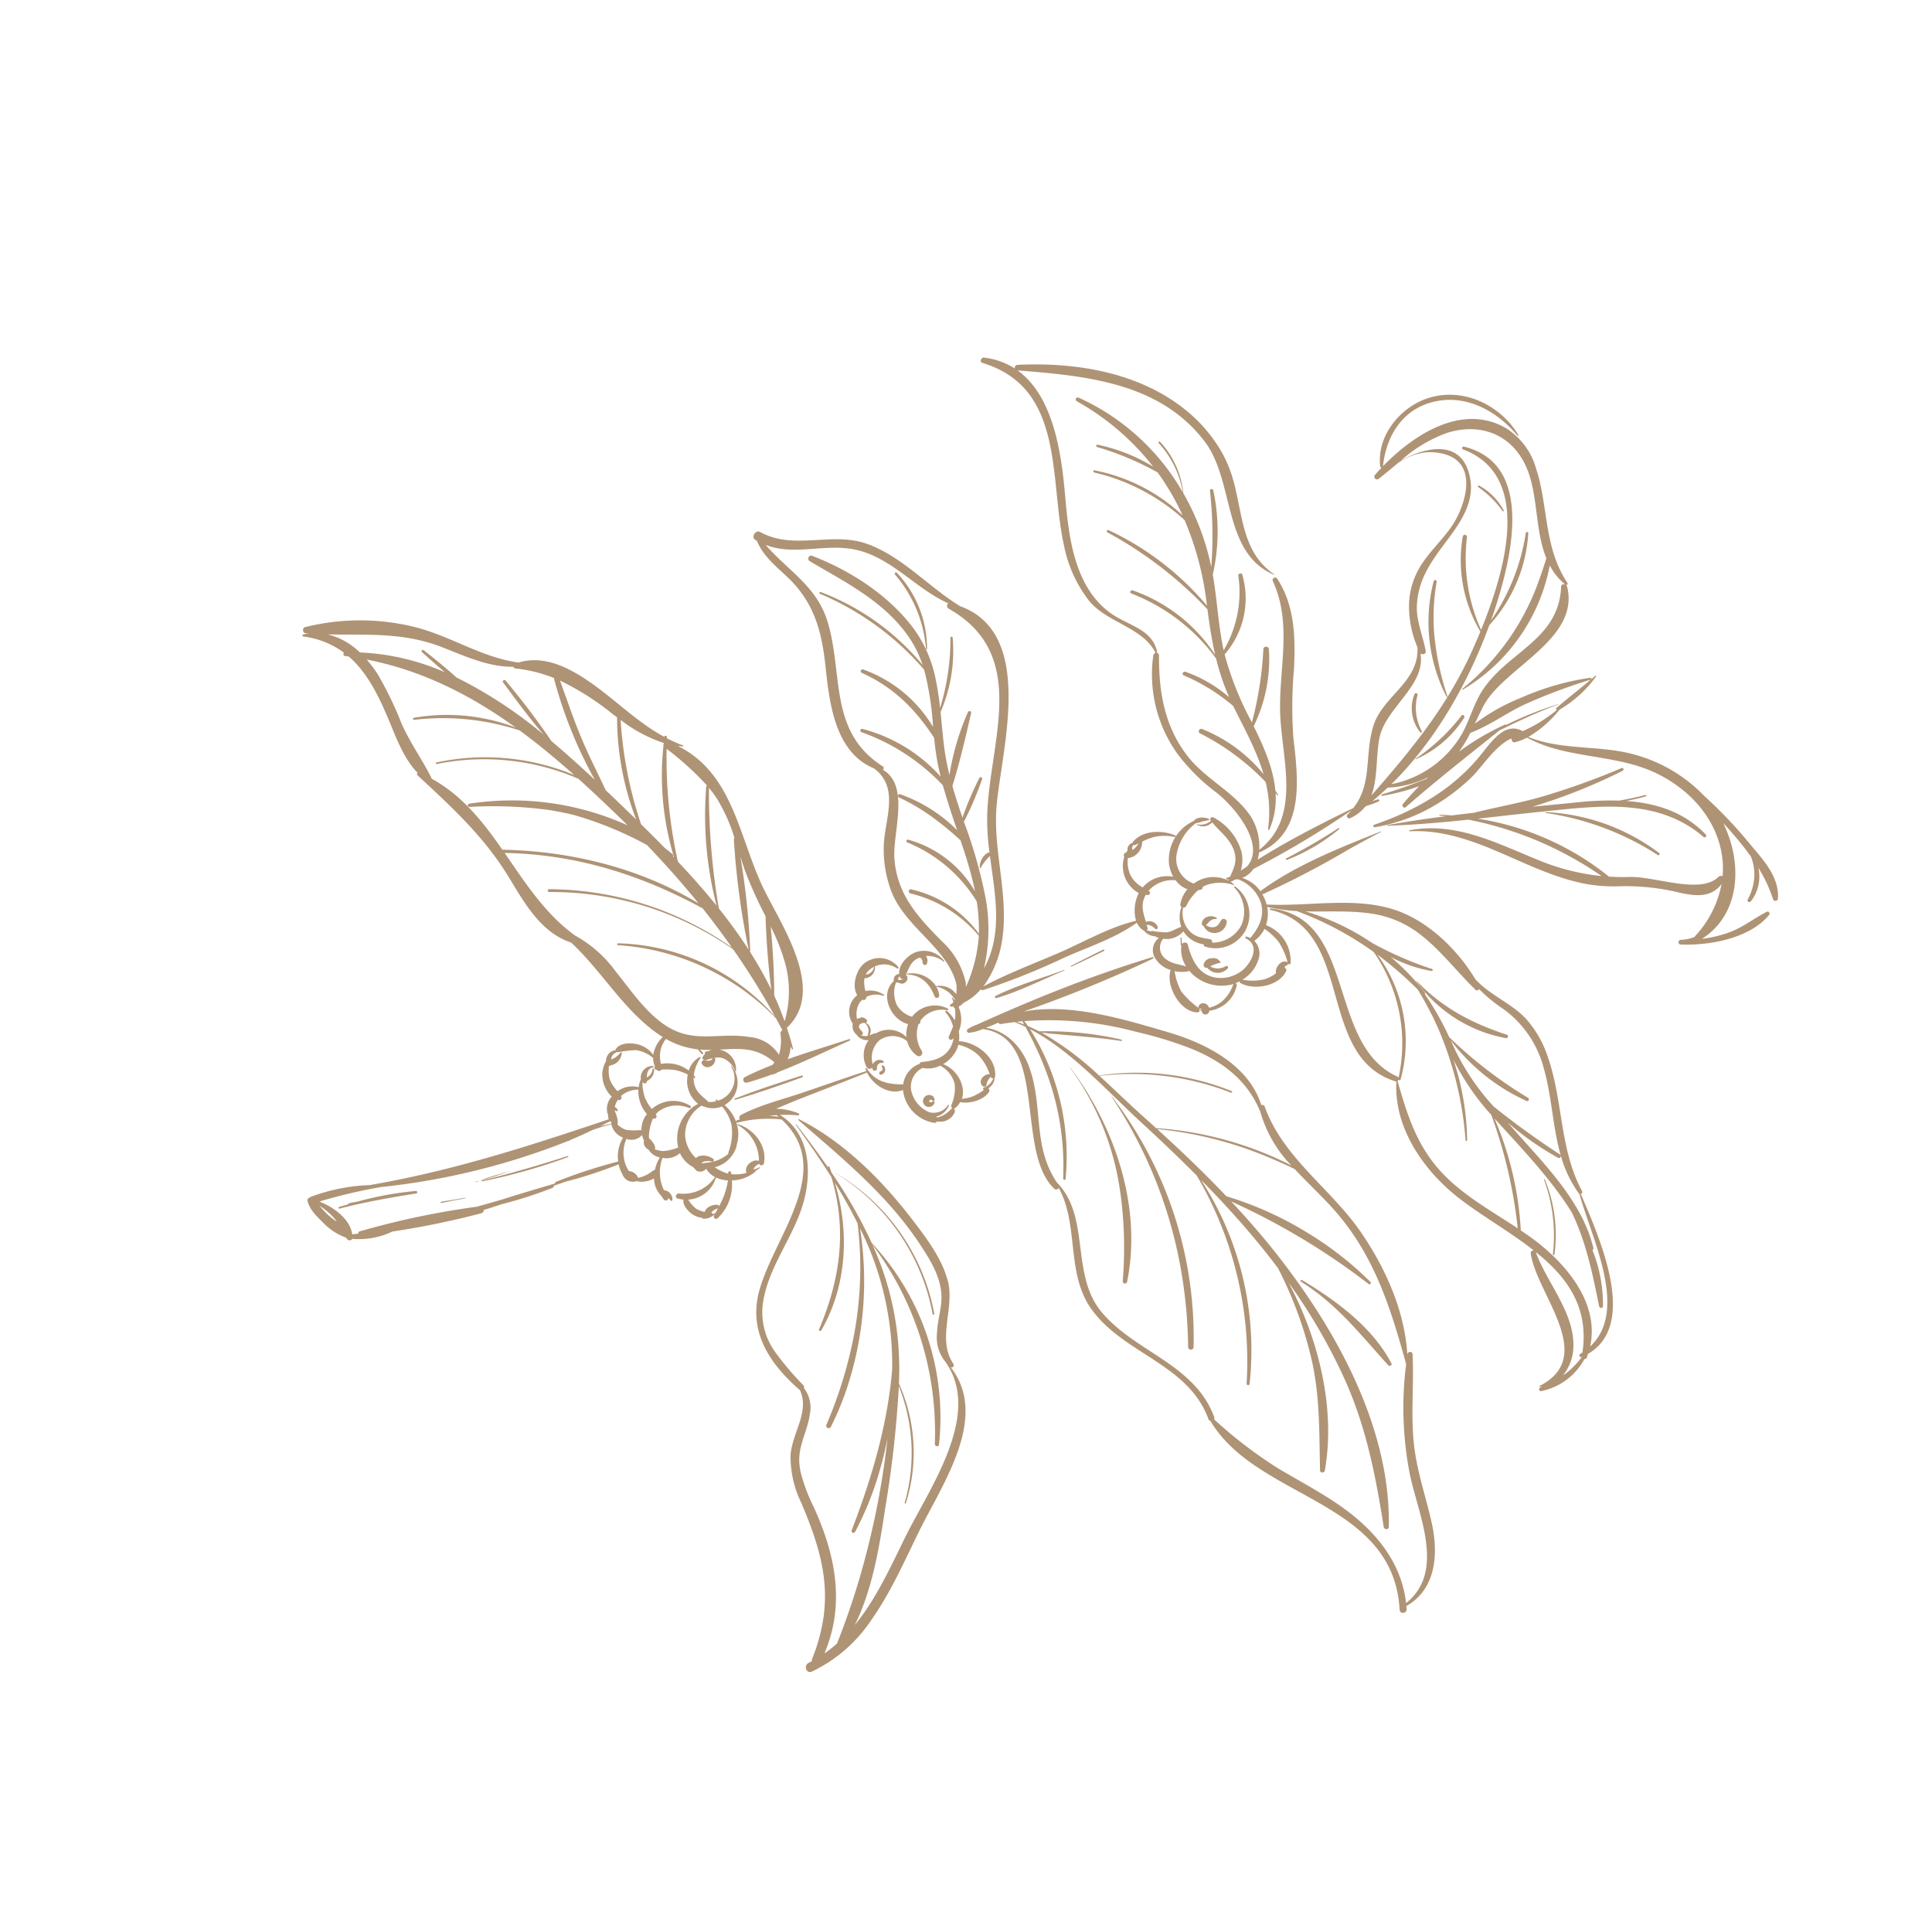 <svg xmlns="http://www.w3.org/2000/svg" width="313.241" height="309.632" viewBox="0 0 313.241 309.632"><defs><style>.a{fill:none;}.b{fill:#af9375;}</style></defs><g transform="matrix(-0.407, 0.914, -0.914, -0.407, 115.973, -442.121)"><line class="a" y1="0.978" transform="translate(469.808 -397.283)"/><line class="a" y1="0.005" x2="0.005" transform="translate(548.894 -320.988)"/><line class="a" y1="0.002" x2="0.002" transform="translate(578.048 -242.763)"/><line class="a" x1="0.005" y1="0.005" transform="translate(597.262 -241.439)"/><line class="a" transform="translate(598.892 -239.84)"/><line class="a" transform="translate(517.725 -327.852)"/><line class="a" x1="0.002" y1="0.002" transform="translate(543.926 -233.482)"/><line class="a" transform="translate(575.068 -232.819)"/><line class="a" x2="0.007" y2="0.008" transform="translate(568.439 -230.17)"/><line class="a" transform="translate(612.504 -337.558)"/><line class="a" transform="translate(431.669 -337.631)"/><line class="a" x1="0.005" y2="0.005" transform="translate(600.575 -227.849)"/><line class="a" transform="translate(445.865 -226.189)"/><line class="a" transform="translate(546.909 -349.159)"/><line class="a" x2="0.008" y2="0.008" transform="translate(416.707 -350.489)"/><line class="a" transform="translate(488.933 -350.817)"/><line class="a" y1="0.001" x2="0.001" transform="translate(599.252 -219.229)"/><line class="a" y1="0.001" transform="translate(599.252 -219.229)"/><line class="a" x2="0.006" y2="0.006" transform="translate(498.868 -352.145)"/><line class="a" x2="0.004" y2="0.004" transform="translate(455.802 -353.139)"/><line class="a" x2="0.001" y2="0.001" transform="translate(456.134 -353.469)"/><line class="a" x1="0.004" y2="0.004" transform="translate(457.458 -356.122)"/><line class="a" x1="0.002" y2="0.002" transform="translate(498.871 -287.178)"/><line class="a" y1="0.01" x2="0.009" transform="translate(519.738 -208.626)"/><line class="a" x2="0.008" y2="0.008" transform="translate(545.248 -168.188)"/><line class="a" x2="0.001" y2="0.001" transform="translate(434.27 -291.818)"/><line class="a" y1="0.003" x2="0.003" transform="translate(583.018 -409.817)"/><line class="a" y1="0.003" x2="0.004" transform="translate(590.305 -184.427)"/><line class="a" y1="0.002" x2="0.002" transform="translate(544.257 -167.854)"/><line class="a" transform="translate(501.101 -156.717)"/><line class="a" y1="0.012" x2="0.012" transform="translate(482.964 -294.476)"/><line class="a" x1="0.002" y1="0.002" transform="translate(494.895 -387.609)"/><line class="a" x1="0.008" y1="0.008" transform="translate(545.248 -168.188)"/><line class="a" x2="0.003" y2="0.003" transform="translate(461.103 -405.177)"/><line class="a" y1="0.001" x2="0.001" transform="translate(589.644 -173.488)"/><line class="a" x2="0.005" y2="0.005" transform="translate(529.348 -383.965)"/><line class="a" x1="0.005" y1="0.005" transform="translate(529.348 -383.964)"/><line class="a" x2="0.005" y2="0.005" transform="translate(451.163 -383.302)"/><line class="a" x2="0.003" y2="0.003" transform="translate(585.336 -382.306)"/><line class="a" x1="0.001" y2="0.002" transform="translate(537.963 -379.986)"/><line class="a" x2="0.001" y2="0.001" transform="translate(581.693 -294.47)"/><line class="a" x1="0.006" y1="0.007" transform="translate(538.623 -378.331)"/><line class="a" x1="0.001" y2="0.001" transform="translate(551.215 -259.335)"/><line class="a" x1="0.005" y2="0.005" transform="translate(551.213 -300.769)"/><line class="a" x1="0.005" y2="0.005" transform="translate(503.507 -259.006)"/><line class="a" x1="0.009" y1="0.009" transform="translate(569.432 -294.142)"/><line class="a" transform="translate(647.952 -304.744)"/><line class="a" y1="0.004" x2="0.004" transform="translate(609.52 -276.241)"/><line class="a" x1="0.003" y2="0.003" transform="translate(539.618 -269.943)"/><line class="a" x1="0.005" y2="0.004" transform="translate(558.501 -373.689)"/><line class="a" x1="0.002" y2="0.002" transform="translate(509.803 -373.025)"/><line class="a" transform="translate(459.779 -401.529)"/><line class="a" x1="0.002" y2="0.002" transform="translate(509.803 -373.025)"/><line class="a" x1="0.005" y1="0.005" transform="translate(520.734 -308.392)"/><line class="a" transform="translate(449.509 -372.361)"/><line class="a" x2="0.005" y2="0.005" transform="translate(432.942 -252.045)"/><line class="a" transform="translate(592.046 -371.857)"/><line class="a" x1="0.003" y2="0.003" transform="translate(557.839 -278.229)"/><line class="a" x1="0.001" y1="0.001" transform="translate(512.123 -371.036)"/><line class="a" x1="0.004" y2="0.004" transform="translate(566.121 -280.882)"/><line class="a" x1="0.003" y2="0.003" transform="translate(534.318 -178.461)"/><line class="a" x1="0.001" y2="0.001" transform="translate(513.447 -399.21)"/><line class="a" x2="0.004" y2="0.004" transform="translate(531.336 -313.364)"/><line class="a" x2="0.006" y2="0.006" transform="translate(589.311 -178.794)"/><line class="a" y1="0.001" x2="0.001" transform="translate(441.226 -315.02)"/><line class="a" y1="0.007" x2="0.008" transform="translate(527.36 -247.737)"/><line class="a" transform="translate(605.878 -316.345)"/><path class="b" d="M598.593-387.686c-.148.076-.285.162-.429.242a8.7,8.7,0,0,0-1.851-1.059h0c-3.987-1.674-8.491.088-12.109,2.772-3.591,2.664-6.785,5.712-10.693,7.948-4.183,2.394-8.751,3.849-13.03,6.011-.431.218-.129.89.324.769l.125-.037c-6.283,3.239-11.342,8.883-15.015,14.823-4.585,7.413-5.877,16.447-12.327,22.657a.444.444,0,0,0-.012.606c-5.03,4.455-5.5,12.1-4.634,18.56.955,7.146,2.069,16.5,6.508,22.834a209.774,209.774,0,0,0-16.4-15.714.13.13,0,0,0-.184.184c1.274,1.482,2.6,2.951,3.946,4.411l.277.3q3.039,3.278,6.252,6.459l.036.035c3.6,3.563,7.321,7.011,11.018,10.29a6.255,6.255,0,0,0,1.3,1.1.33.33,0,0,0,.449-.449,7.419,7.419,0,0,0-1.448-1.769c-1.336-4.572,1.6-7.591,5.562-10.255.123-.083.249-.164.375-.246,4.983-3.276,11.376-6.061,12.989-10.629a.443.443,0,0,0-.438-.575c4.266-5.569,12.237-6.673,15.855-12.933,4.461-7.72,1.674-17.856,8.5-24.471a.438.438,0,0,0,.136-.408c8.615-12.1-.414-32.3,15.491-40.466C599.827-387.033,599.248-388.026,598.593-387.686Zm-67.613,78a63.3,63.3,0,0,1-1.123-9.07c-.006-.182-.013-.364-.016-.546-.091-5.109.986-9.975,4.809-13.961a20.54,20.54,0,0,0,5.9-8.15c-.082,1.324-.1,2.638-.079,3.949,0,.2.008.408.013.612a57,57,0,0,0,3.447,17.942c-.279.85-.556,1.7-.827,2.55-.42,1.321-.892,2.686-1.378,4.076-.115.33-.229.661-.345.994-.485,1.384-.977,2.789-1.446,4.214a44.222,44.222,0,0,1-6.183-20.576c-.01-.175-.28-.178-.275,0A40.961,40.961,0,0,0,539.907-307a49.272,49.272,0,0,0-2.563,11.34c-1.3-4.117-2.876-8.13-4-12.311a.115.115,0,0,0-.222.061,53.683,53.683,0,0,0,4.2,12.707c-.041.671-.059,1.34-.046,2-.173.282-.339.566-.5.853A54.385,54.385,0,0,1,530.98-309.683Zm5.946,17.634c.119-.162.238-.327.358-.487q.029.647.1,1.288C537.225-291.516,537.077-291.783,536.926-292.05Zm50.842-79.378c-.8,3.985-1.043,8.046-1.528,12.075a72.119,72.119,0,0,1-3.033,12.685.463.463,0,0,0-.366.141,14.961,14.961,0,0,0-3.171,4.552c-.023.049-.045.1-.066.147-2.612,5.814-1.95,12.8-4.792,18.746-3.481,7.285-13.391,7.921-16.3,15.286-3.751,6.024-10.281,6.967-15.171,11.623-2.575,2.452-3.968,5.817-3.035,9.074-.137-.13-.275-.261-.408-.392-.389-.385-.785-.752-1.192-1.107a.365.365,0,0,0,.04-.482c-.421-.629-.8-1.259-1.183-1.887-.032-.635-.034-1.273-.015-1.915,5.367-7.049,11.51-12.209,19.962-15.582.232-.092.142-.466-.106-.382a38.6,38.6,0,0,0-19.811,15.14c.465-7.551,4.094-15.528,6.4-22.406,1.346-4.007,2.76-8,4.287-11.946a59.377,59.377,0,0,1,27.48-21.071c.288-.11.175-.569-.13-.471a50.7,50.7,0,0,0-27.008,20.658c1.821-4.639,3.812-9.209,6.081-13.646.62-1.215,1.268-2.413,1.93-3.607a63.851,63.851,0,0,1,11.9-11.422c4.769-3.434,9.97-5.611,15.247-8.112.41-.195.115-.815-.3-.712-9.843,2.433-19.07,9.569-25.409,17.739A91.848,91.848,0,0,1,568.8-363.518c5.618-6.248,12.146-10.823,19.151-15.366.369-.239.135-.944-.318-.754-11.412,4.784-20.6,14.62-27.544,25.264-.434.664-.853,1.333-1.269,2-1.894,3.048-3.618,6.138-5.15,9.179-1.379,2.736-2.645,5.522-3.837,8.34a112.636,112.636,0,0,1,3.161-25.794.222.222,0,0,0-.427-.117,54.146,54.146,0,0,0-3.076,12.18l-.017.13a55.821,55.821,0,0,0-.09,14.658c-1.863,4.49-3.518,9.065-5.052,13.679-.031.095-.065.19-.1.285-.077.234-.158.466-.236.7a62.03,62.03,0,0,1-3.147-18.018c0-.034,0-.068,0-.1-.047-1.62-.051-3.248.012-4.884,1.373-3.2,2.461-6.582,3.95-9.6,3.207-6.5,7.819-11.347,13.02-15.9l.016-.014c1.469-1.286,2.983-2.55,4.528-3.82a55.979,55.979,0,0,0,16.091-7.83c5.45-3.936,11.99-11.7,19.284-7.913C592-383.831,589.073-377.879,587.769-371.427Z" transform="translate(-2.346 -0.456)"/><path class="b" d="M569.07-323.284c-12.036,2.7-22.042,11.936-27.922,22.477a.023.023,0,0,0,.04.023A44.419,44.419,0,0,1,556-316.192c.164-.107.328-.215.494-.32a65.966,65.966,0,0,1,12.766-6.08A.359.359,0,0,0,569.07-323.284Z" transform="translate(-2.839 -1.911)"/><path class="b" d="M574.432-337.762a64.068,64.068,0,0,0-31.717,28.6.03.03,0,0,0,.053.03,72.906,72.906,0,0,1,20.021-20.974c.055-.038.109-.079.163-.117a77.969,77.969,0,0,1,11.822-6.727C575.224-337.158,574.9-337.952,574.432-337.762Z" transform="translate(-2.873 -1.591)"/><path class="b" d="M564.1-368.8c-4.1,5.116-5.687,12.41-6.443,18.771-.02.17.277.211.3.041.954-6.852,3.871-12.222,6.622-18.441C564.7-368.718,564.334-369.1,564.1-368.8Z" transform="translate(-3.204 -0.904)"/><path class="b" d="M487.276-250.19c.1-.055.012-.187-.085-.146a16.837,16.837,0,0,0-2.237,1.186l-.1.065a17.836,17.836,0,0,0-6.935,8.246c-.089.214.278.37.378.158A20.959,20.959,0,0,1,487.276-250.19Z" transform="translate(-1.442 -3.523)"/><path class="b" d="M456.937-289.446c-.136.089-.264.188-.4.279a31.721,31.721,0,0,0-12.508,5.468c-.275.207-.04.655.278.475a64.68,64.68,0,0,1,11.178-5.207,40.4,40.4,0,0,0-9.076,8.991,14.362,14.362,0,0,0-6.069,6.816c-.076.178.184.334.263.155a15.8,15.8,0,0,1,5.723-6.851,37.12,37.12,0,0,0-7.162,21.7c0,.43.616.413.657,0a41.117,41.117,0,0,1,4.647-15.607,28.269,28.269,0,0,0,.416,9.687c.046.206.4.165.376-.051a47.32,47.32,0,0,1-.228-10.676,39.985,39.985,0,0,1,4.7-6.515,28.938,28.938,0,0,0-.855,16c.05.222.38.127.339-.093A32.716,32.716,0,0,1,450.3-281.39a49.061,49.061,0,0,1,10.884-8.77l.308-.189a46.911,46.911,0,0,0-4.695,19.552c0,.268.391.261.413,0a64.543,64.543,0,0,1,4.783-19.858c2.186-1.33,4.271-2.668,6.233-4.148a26.473,26.473,0,0,0-4.1,16.465c.024.35.57.355.551,0a30.781,30.781,0,0,1,4.028-16.837,37.411,37.411,0,0,0,4.876-4.492,22,22,0,0,0-.881,8.148c.031.407.652.418.642,0a28.011,28.011,0,0,1,.209-4.085c.027-.229.04-.464.072-.69a34.688,34.688,0,0,1,.978-4.53c2.708-3.28,5.117-6.473,8.1-9.008a24.7,24.7,0,0,0-2.63,12.085.39.39,0,0,0,.779,0,39.227,39.227,0,0,1,2.871-12.906,20.457,20.457,0,0,1,6.826-3.462.116.116,0,0,0-.03-.226,12.5,12.5,0,0,0-5.8,1.482c.067-.137.124-.274.194-.41a.069.069,0,0,0-.118-.069c-.156.221-.293.455-.442.68-3.155,1.754-5.756,4.632-8.1,7.451a24.686,24.686,0,0,0-12.411,2.828c-.445.23-.134,1.012.347.823a57.924,57.924,0,0,1,11.643-3.144c-.076.092-.154.185-.228.276a50.863,50.863,0,0,1-8.061,8.253,13.747,13.747,0,0,0-12.952,2.63c-.3.242.088.729.408.527a18.5,18.5,0,0,1,12-2.75c-.166.123-.327.251-.5.372C463.425-293.229,460.074-291.506,456.937-289.446Z" transform="translate(-0.586 -2.109)"/><path class="b" d="M536.522-386.132a23.762,23.762,0,0,0-10.446,6.349.069.069,0,0,0,.1.1,26.292,26.292,0,0,1,10.418-6.2A.13.13,0,0,0,536.522-386.132Z" transform="translate(-2.506 -0.523)"/><path class="b" d="M504.761-347.245a22.974,22.974,0,0,0,2.48-16.971c-.083-.305-.6-.257-.57.077.61,5.955.277,11.241-1.98,16.864C504.675-347.233,504.74-347.208,504.761-347.245Z" transform="translate(-2.033 -1.003)"/><path class="b" d="M468.934-374.944a33.106,33.106,0,0,0,1.415,19.485c.029.081.157.049.132-.037a45.516,45.516,0,0,1-1.157-19.395C469.354-375.115,468.987-375.157,468.934-374.944Z" transform="translate(-1.224 -0.767)"/><path class="b" d="M470.9-331.795c.044.027.095-.037.056-.072a17.7,17.7,0,0,0-9.33-4.424c-.341-.055-.5.447-.146.531A32.223,32.223,0,0,1,470.9-331.795Z" transform="translate(-1.075 -1.624)"/><path class="b" d="M461.386-327.261a6.2,6.2,0,0,0,5.272-3.355.161.161,0,0,0-.277-.162,7.889,7.889,0,0,1-5.064,3.007C461.028-327.726,461.1-327.246,461.386-327.261Z" transform="translate(-1.071 -1.744)"/><path class="b" d="M443.029-322.695A26.478,26.478,0,0,0,459.25-332.2c.061-.079-.064-.162-.131-.1a45.13,45.13,0,0,1-7.237,5.412c-.076.045-.149.095-.225.14a33.51,33.51,0,0,1-8.762,3.573C442.576-323.1,442.714-322.637,443.029-322.695Z" transform="translate(-0.664 -1.712)"/><path class="b" d="M425.761-322.993a15.9,15.9,0,0,1,1.945-5.2c.074-.118-.106-.217-.185-.108a10.044,10.044,0,0,0-2.045,5.265A.146.146,0,0,0,425.761-322.993Z" transform="translate(-0.284 -1.8)"/><path class="b" d="M523.852-264.194c4.569-4.435,4.7-11.934,9.484-15.807a6.3,6.3,0,0,1,1.608-.719,3.234,3.234,0,0,0,.138,3.528,4.662,4.662,0,0,0,.065,5.1.069.069,0,0,0,.119-.069c-.894-2.079-.081-4.01,1.432-5.5a.391.391,0,0,0-.472-.611,3.523,3.523,0,0,0-1.08,1.008,4.328,4.328,0,0,1,.7-3.628c.031,0,.065,0,.1-.007a3.849,3.849,0,0,0-.261.6.031.031,0,0,0,.051.03c.187-.2.382-.386.585-.564.182.1.362.189.546.293a.185.185,0,0,0,.25-.251c-.059-.1-.129-.178-.192-.269a.483.483,0,0,0,.16-.357,6.1,6.1,0,0,1,1.485-.724c.113-.036.225-.05.337-.077a5.952,5.952,0,0,0-.881,1.761c-.053.178.229.307.308.13a5.373,5.373,0,0,1,1.585-2.042c.585-.034,1.172-.018,1.783-.048a.37.37,0,0,0,.185-.684c-.082-.051-.169-.088-.253-.13a4.527,4.527,0,0,1,1.306-.157c2.117.068,3.346,1.591,4.292,3.281a.414.414,0,0,0,.441.23,4.049,4.049,0,0,0,4.075,1.076c.014,0,.025-.011.039-.015,0,.012,0,.023.009.035.971,2.2,1.464,4.278.008,6.432-.075.111.087.224.18.139s.188-.187.279-.286a.127.127,0,0,0,.031.086c2.4,2.659,4.852,5.263,7.287,7.887,2.4,2.589,4.665,5.55,7.439,7.735a.511.511,0,0,0,.723-.143c.112.128.22.258.338.382a.2.2,0,0,0,.259.01,6.7,6.7,0,0,0-1.723,2.806,4.179,4.179,0,0,0-6.259,1.6.045.045,0,0,0,.078.046,3.721,3.721,0,0,1,5.938-.4c-.011.124-.025.248-.027.374a.076.076,0,0,0,.15.02c.018-.06.045-.116.063-.176a4.888,4.888,0,0,1,.677,1.117c-.01.019-.03.027-.038.048-.44,1.247-.567,2.369-1.7,3.251a4.027,4.027,0,0,1-.874.511c0-.031,0-.062.008-.092.014-.141-.193-.181-.256-.069-.055.095-.091.2-.139.305a6.733,6.733,0,0,1-3.015.141c-.084-.012-.185.1-.1.166a3.786,3.786,0,0,0,2.752.737,5.708,5.708,0,0,0,.849,4.561,5.45,5.45,0,0,1-1.885.934,4.734,4.734,0,0,1-2.147-.03,13.378,13.378,0,0,0-.554-5.41c.144-.286.288-.57.42-.861.077-.169-.173-.317-.25-.147-.1.223-.193.451-.288.678-.052-.152-.106-.3-.161-.454-.019-.05-.033-.1-.054-.151-.037-.092-.079-.176-.116-.267-.124-.294-.249-.588-.381-.87a2.281,2.281,0,0,0,.421.394.708.708,0,0,0,.329.414.159.159,0,0,0,.239-.107,2.664,2.664,0,0,0,.62.153c.382.045.468-.445.281-.678-.233-.289-.485-.57-.712-.863.46-.086.763.615.8.982a.4.4,0,0,0,.74.2c.74-1.015-.627-2.187-1.618-1.624a1.009,1.009,0,0,0-.153.114,2.574,2.574,0,0,1-.457-1.214,3.491,3.491,0,0,1,1.118-2.669.069.069,0,0,0-.067-.114,3.236,3.236,0,0,0-2.076,3.91c-1.442-2.851-2.9-5.255-1.754-9.028l.5.134c1.164,1.146,2.358,2.245,3.6,3.258a.482.482,0,0,0,.681-.681c-.874-1.065-1.815-2.092-2.791-3.094a2.026,2.026,0,0,0-.735-.739c-3.017-3-6.353-5.785-9.45-8.584a.13.13,0,0,0-.183.184c2.313,2.535,4.616,5.231,7.037,7.779-.015,0-.032,0-.046,0a5.775,5.775,0,0,0-2.041.4c.1-.121.2-.245.3-.367a.092.092,0,0,0-.129-.13c-.931.726-1.821,1.493-2.687,2.283-8.483-3.584-15.244,8.393-19.748,13.412-2.575,2.868-5.589,5.42-8.223,8.165l-.192.2c-3.4,3.583-6.126,7.517-6.359,12.938q-.123-.395-.271-.787c-.028-.074-.156-.072-.151.021a22.7,22.7,0,0,1,0,2.906c-.057.022-.11.047-.168.07-.23.093-.148.453.106.383l.031-.01c-.425,5.562-2.637,10.513-3.454,16.152-.54,3.73-.4,7.464,2.063,10.358,1.639,5.652.6,11.393,1.505,17.238a36.84,36.84,0,0,0,7.323,16.686c.326.4,1.036-.03.868-.5-.057-.162-.118-.32-.177-.48a8.989,8.989,0,0,0,.518.756c.1.135.347.066.293-.123a14.153,14.153,0,0,1-.282-7.116.3.3,0,0,0,.429-.328c-.063-.209-.118-.418-.178-.627,1.086-3.6,3.587-6.706,6.536-9.865,2.183-2.338,4.93-4.914,6.143-7.985a.256.256,0,0,0,.363-.145c2.489-7.262,4.678-13.9,9.106-20.287,2.792-4.029,6.05-8.38,5.527-13.487,2.2-6.4,6.4-12.021,7.75-18.63.078-.385.14-.767.191-1.147a5.1,5.1,0,0,0,3.267.232,4.344,4.344,0,0,0-.493,3.19c.234,1.07.881,2.47,2.052,2.729a.335.335,0,0,0,.246-.041,1.664,1.664,0,0,0,1.323.854,1.827,1.827,0,0,0,.935-.161,4.271,4.271,0,0,0,2.882-.7,4.974,4.974,0,0,0,1.977-2.482,2.907,2.907,0,0,0,2.815-.526.321.321,0,0,0,.051-.1,1.777,1.777,0,0,0,.671-.429c.868.943,1.726,1.881,2.585,2.821l.118.129c8.214,8.992,15.98,17.9,22.809,28.116a30.029,30.029,0,0,0,5.636,7.959.565.565,0,0,0,.245.139.358.358,0,0,0,.462.108c1.17-.8,1.728-2.329,2.21-3.616a9.909,9.909,0,0,0,.78-4.583c.053-.09.117-.173.163-.267.137-.279-.061-.726-.39-.7a12.762,12.762,0,0,0-3.744-5.487c-1.438-2.26-2.961-4.493-4.536-6.669-.07-.1-.144-.193-.214-.289-1.245-1.71-2.518-3.388-3.823-5a.486.486,0,0,0-.624-.122q-1.015-1.166-2.063-2.307a68.149,68.149,0,0,0-5.77-6.439.262.262,0,0,0-.356-.029c-.425-.443-.854-.885-1.275-1.33l-.011,0a67.956,67.956,0,0,0-6.186-6.865,5.838,5.838,0,0,0,1.251-1.233,1.842,1.842,0,0,0,.47-.766,1.755,1.755,0,0,0-.419-1.76,3.614,3.614,0,0,0-.687-1.551,4.428,4.428,0,0,0-.85-.855,4.055,4.055,0,0,0,2.107-2.276,1.967,1.967,0,0,0,.4-.691.377.377,0,0,0-.46-.461c-.031.01-.052.028-.081.039a1.362,1.362,0,0,1,.2-.495.177.177,0,0,0-.2-.258,1.506,1.506,0,0,0-.909,1.79c.006.032.032.051.044.079a6.629,6.629,0,0,1-4.7,2.37,3.341,3.341,0,0,0-1.853-2.271,4.688,4.688,0,0,0,1.191-2.936c.007-.009.016-.015.022-.024a.925.925,0,0,0,.162-.374c.4-.555-.169-1.467-.81-1.573a.481.481,0,0,0,.043-.044,3.5,3.5,0,0,0,.609-1.816,6.207,6.207,0,0,1,4.821,4.267c.141.421.885.385.825-.111a4.571,4.571,0,0,0-.224-.965c.884-.208,1.445-1.5,1.583-2.267a3.46,3.46,0,0,0-.131-1.725.184.184,0,0,0,.084-.211,2.573,2.573,0,0,0-1.4-1.377l.219.017a.385.385,0,0,0,.193-.712,7.454,7.454,0,0,0-6.578.374,6.129,6.129,0,0,0-2.819-2.895.17.17,0,0,0-.168.03,2.5,2.5,0,0,0-.71-.453.061.061,0,0,0-.062.106,2.827,2.827,0,0,1,.721.773,1.841,1.841,0,0,1-1.226-.529c.28-.237,0-.743-.377-.654-2.823.66-4.41,3.7-4.077,6.437a.069.069,0,0,0,.138,0,6.629,6.629,0,0,1,3.911-5.546c.017,1.044,1.708,1.882,2.5,1.144a.628.628,0,0,0,.081-.1,6.757,6.757,0,0,1,1.2,2.186c-.075.047-.156.088-.23.137a.23.23,0,0,0,.232.4c.043-.021.085-.032.129-.051a7.119,7.119,0,0,1-.065,2.417,4.925,4.925,0,0,0-4.636-1.839c-.024,0-.031.028-.037.05a5.626,5.626,0,0,0-3.443,1.629.166.166,0,0,0,.038-.236,20.415,20.415,0,0,1-3.4-6.352c1.674-4.883,5.208-6.776,9.411-7.465.153-.024.306-.048.46-.069,5.451-.775,11.93.325,16.939-.447,6.744-1.039,10.086-6.243,11.994-12.392a.441.441,0,0,0,.013-.137c2.512-2.943,6.83-1.7,10.265-2.938a17.053,17.053,0,0,0,6.384-4.759c4.421-4.735,8.422-8.268,13.631-10.206.622-.232,1.257-.447,1.916-.632a29.289,29.289,0,0,1,6.785-1.022.719.719,0,0,0,.367-.118c.166.128.336.243.5.377.732.6,1.788-.408,1.059-1.059a23.854,23.854,0,0,0-11.411-5.377c-.128-.026-.258-.045-.386-.07-5.253-1.026-10.866-.983-16.061-1.185-8.57-.334-21.552-2.894-26.35,6.156a.352.352,0,0,0-.648-.219,6.725,6.725,0,0,1-1.979,2.039,9.015,9.015,0,0,1-.884.529c-2.828,1.48-6.5,1.7-9.065,3.738l-.052.046c-.038.03-.072.065-.11.1-2.706,2.218-4.573,5.526-6.231,8.531-4.01,7.267-7.329,15.647-7.734,24a.092.092,0,0,0,.18.024c2.8-9.12,5.2-18.09,10.417-26.236,1.472-2.3,3.069-4.676,5.464-6.126,2.074-1.256,4.319-1.277,6.487-2.166a6.3,6.3,0,0,0,3.766-3.236h0c.1-.164.207-.316.313-.472.047-.069.091-.142.139-.21,5.7-8.06,19.62-5.152,28.115-4.83,5.451.205,11.1.244,16.308,1.676-6.464-.274-13.229,1.528-19.276,3.189a178.33,178.33,0,0,0-18.974,6.026,29.339,29.339,0,0,1,16.883-8.549c.11-.017.085-.208-.026-.2a27.214,27.214,0,0,0-17.235,8.9c-.771.313-1.539.631-2.3.964-.323.142-.627.3-.944.447-.095.044-.188.089-.282.134a47.927,47.927,0,0,0-15.294,11.531,50.537,50.537,0,0,1,25.363-22.354c.394-.165.253-.8-.183-.663a41.481,41.481,0,0,0-25.4,23.256,76.2,76.2,0,0,0-7.761,10.58c-.253.243-.51.482-.756.732a.107.107,0,0,0,.152.152c.041-.039.083-.074.125-.112-1.492,2.449-2.916,4.985-4.312,7.588a.053.053,0,0,0,.092.054c1.758-3.013,3.532-5.921,5.39-8.7,6.7-5.764,14.434-8.038,23.32-8.2a.2.2,0,0,0,0-.4c-8.308-.862-16.515,2.338-22.737,7.726,1.44-2.108,2.943-4.128,4.531-6.049a59.153,59.153,0,0,1,18.391-7.183l.338-.072a71.222,71.222,0,0,1,13.12-1.4.4.4,0,0,0,0-.8,48.519,48.519,0,0,0-5.349.06l-.273.016a55.094,55.094,0,0,0-25.664,8.7,49.23,49.23,0,0,1,18.824-14.084c8.5-2.936,17.18-4.106,26.416-4.585a.306.306,0,0,0,0-.611,51.177,51.177,0,0,0-11,.445c-.258.037-.517.071-.776.112q-2.12.336-4.218.819,2.046-.656,4.108-1.245c.214-.061.43-.112.644-.173a129.049,129.049,0,0,1,14.512-3.176c.2-.032.4-.066.595-.1a123.007,123.007,0,0,1,13.877-1.362,22,22,0,0,1,2.293,1.211c-8.6.127-15.268,4.8-20.889,11.138a29.68,29.68,0,0,1-4.19,4.184c-.073.055-.149.108-.223.16a10.7,10.7,0,0,1-1.141.73c-2.6,1.409-5.276.921-7.966,1.7a5.212,5.212,0,0,0-3.533,2.628.382.382,0,0,0-.365.24,48.6,48.6,0,0,1-2.981,6.235c-.029.049-.061.1-.091.145a10.933,10.933,0,0,1-6.869,5.147c-5.192,1.309-10.679-.084-15.948.381-5.571.492-11.762,3.358-12.583,9.392a20.96,20.96,0,0,1-1.123-2.71.169.169,0,0,0-.33.045,10.179,10.179,0,0,0,.793,3.646c-1.074-1.027-2.17-2.03-3.207-3.056-2.686-2.653-5.347-5.331-8.069-7.948a.138.138,0,0,0-.1-.039c1.482-1.765,1.97-4.782.25-6.523a6.047,6.047,0,0,0,2.8-6.736.508.508,0,0,0-.424-.393,2.52,2.52,0,0,0-2.565-1.987.5.5,0,0,0-.4.38.372.372,0,0,0-.163-.156,3.424,3.424,0,0,0-1.234-.369c-.363-1.585-1.907-3.388-3.43-3.595a.451.451,0,0,0-.472.33,2.284,2.284,0,0,0-1.783-.3.124.124,0,0,0-.091.143.311.311,0,0,0-.327-.062c-2.9,1.018-3.861,5.009-2.838,7.684a4.913,4.913,0,0,0-1.44.673,4.969,4.969,0,0,0-3.59,1.624c-.087-.029-.174-.049-.262-.071a.154.154,0,0,0-.081-.116c-.212-.112-.431-.2-.648-.293a8.5,8.5,0,0,0-3.1-1.628.3.3,0,0,0,0-.359A113.183,113.183,0,0,0,522.178-294.5c-3.063-2.79-6.115-6.155-9.727-8.236a2.762,2.762,0,0,0,.7-1.438.442.442,0,0,0,0-.134,2.369,2.369,0,0,0,.114-1.982,2.85,2.85,0,0,0-.008-.718,2.48,2.48,0,0,0,3.255-.8,4.477,4.477,0,0,0,.714-3.057c2.663-.249,5.592-4.158,4.515-6.727a.359.359,0,0,0-.677-.022l-.011,0a.188.188,0,0,0-.011-.082c-.124-.213-.121-.29-.053-.34.028.048.062.091.089.14a.092.092,0,0,0,.167-.07c-.013-.061-.034-.118-.05-.177a.715.715,0,0,0,.132-.076.6.6,0,0,0,.157-.791.624.624,0,0,0-.693-.283c-.028.006-.05.025-.078.033a5.207,5.207,0,0,0-5.6-2.394.3.3,0,0,0-.207.331,7.2,7.2,0,0,0-.549-.484.314.314,0,0,0,.2-.255c.227-2.515-2.094-5.956-4.83-5.968a.32.32,0,0,0-.308.415l-.279.067c-.088-.066-.175-.137-.265-.215a.328.328,0,0,0-.328-.057.227.227,0,0,0-.241-.349,6.2,6.2,0,0,0-4.006,6.151A5.7,5.7,0,0,0,501.518-321a26.186,26.186,0,0,0-1.328-4.627,52.811,52.811,0,0,1,.988-14.113,26.046,26.046,0,0,1,16.97-11.964.4.4,0,0,0-.095.266c-.074,12.606-20.911,16.473-16.518,29.858a.115.115,0,0,0,.221-.061c-2.791-13.879,18.647-16.3,17.138-29.8a.46.46,0,0,0-.059-.18c7.2-2.738,11.586-10.221,13.264-17.422,1.043-4.476,1.538-9.5,2.7-14.082a.421.421,0,0,0,.624.287c5.642-3.514,10.811-16.7,19.027-10.063a.069.069,0,0,0,.108-.083c-.051-.106-.11-.2-.167-.3.075.064.148.127.224.19.263.218.712-.059.5-.389a10.294,10.294,0,0,0-7.585-4.275.368.368,0,0,0-.368-.249c-.217.008-.419.045-.631.064-7.751-5.614-18.1,6.156-23.219,11.621a.284.284,0,0,0-.464-.034c-4.719,6.107-11.991,8.69-17.508,13.827a17.507,17.507,0,0,0-4.269,5.736c-1.433,3.3-1.128,6.965-2.576,10.225-3.347,4.813-5.67,11.294-4.88,17.1.907,6.656,5.216,12.544,7.592,18.719a6.5,6.5,0,0,0-1.258,1.336.285.285,0,0,0-.085-.147,142.858,142.858,0,0,0-12.058-9.586l-.071-.054c-1.626-1.216-3.241-2.437-4.809-3.7-.045-.036-.109.023-.065.065,5.062,4.917,10.453,10.245,16.6,13.789a.3.3,0,0,0,.213.035,5.737,5.737,0,0,0-.793,3.634,3.793,3.793,0,0,0-2.059-1.072A147.308,147.308,0,0,0,481.7-327.091c.289.091.581.188.88.31.351.144.629-.386.365-.626a6.335,6.335,0,0,0-2.625-1.46c-.1-.057-.2-.116-.306-.172a13.347,13.347,0,0,0-1.46-1.514.176.176,0,0,0-.248.248,7.969,7.969,0,0,0,.66.722c-.992-.5-2.009-.96-3.045-1.391a16.557,16.557,0,0,0-4.187-5.3c.118.049.236.1.353.152,1.807,1.788,3.562,3.626,5.222,5.553.09.1.268-.032.192-.148-.041-.063-.088-.12-.129-.183,0,0,.016,0,.01-.009l-.05-.046a33.976,33.976,0,0,0-3.7-4.58c1.247.462,2.5.887,3.73,1.233.364.1.627-.461.265-.629-5.988-2.772-11.708-5.813-17.552-8.824-2.667-2.24-5.3-4.515-7.735-7.009-.021-.022-.052.011-.032.032a58.6,58.6,0,0,0,6.555,6.38.079.079,0,0,0-.037.136,41.655,41.655,0,0,0,7.077,5.059,20.728,20.728,0,0,0-3.533-.443c-2.37-2.423-5.583-4.159-8.1-6.447a89.006,89.006,0,0,1-7.711-7.87c-.118-.138-.351.042-.252.195a43.115,43.115,0,0,0,7.489,8.894,32.6,32.6,0,0,0,6.927,5.168c-1.014-.024-2.048-.04-3.114-.1-7.038-.4-16.24-9.934-23.231-4.554-.4.306-.194,1.136.383.908,7.936-3.141,12.961,3.477,20.309,4.78,2.679.474,5.4-.049,8.086.209a17.023,17.023,0,0,1,12.015,7.126c-9.3-3.679-20.133-4.7-29.977-4.017a24.377,24.377,0,0,0-16.152.271.206.206,0,0,0,.109.4,33.839,33.839,0,0,1,15.242-.611c-1.02.08-2.031.173-3.025.289-8.178.954-23.035,3.775-20.931,15.2a.238.238,0,0,0,.466-.063c-.756-12.133,15.268-14.259,25.517-14.575a28.183,28.183,0,0,1-12.788,8.194.344.344,0,0,0,.183.663,22.632,22.632,0,0,0,12.9-8.866c1.177-.033,2.278-.044,3.257-.043,10.007.013,18.913,2.5,28.2,5.377-2.942.16-6.022,1.874-8.933,2.57-4.958,1.186-10.944-3.449-15.339-.471.131-.4-.273-.914-.709-.618-1.289.877-2.488,2.013-3.779,2.952-.154.112-.31.221-.466.327a9.6,9.6,0,0,1-1.782.973c-4.243,1.7-7.938.731-12.151-.214-3.394-.762-7.058-1.368-10.139.654-5.531,3.63-2.188,8.515,1.743,11.506a22.635,22.635,0,0,1-7.2-5.09c-4.107-4.755-3.793-10.683.953-14.9,3.3-2.935,8.065-4.741,11.146-7.96,1.077-.134,2.123-.24,3.148-.318l.461-.032a39.392,39.392,0,0,1,21.251,4.174.077.077,0,0,0,.077-.132,29.958,29.958,0,0,0-24.089-4.674,10.093,10.093,0,0,0,1.813-3.6.214.214,0,0,0-.39-.164,18.974,18.974,0,0,1-3.64,4.145c-.181.156-.365.307-.55.458-2.762,2.246-5.917,3.868-8.979,6.163-.514.385-1.009.8-1.49,1.229l-.166.149a11.363,11.363,0,0,0-4.046,7.19c-.82,8.081,6.967,13.178,13.752,15.665-4.324,1.4-9.106,1-12.33-2.6-3.882-4.335-3.5-10.379-1.062-15.294a.091.091,0,0,0-.157-.093c-3.229,4.617-3.454,11.178.324,15.6,3.163,3.705,9.132,5.367,13.444,2.774a.221.221,0,0,0,.083-.282c.515.184,1.024.354,1.521.508a.437.437,0,0,0,.335-.8c-1.214-.651-2.479-1.26-3.738-1.888a10.052,10.052,0,0,1-3.476-3.676c-3.69-8.27,5.4-9.17,9.564-8.358,2.779.541,5.442,1.747,8.274,2.026a12.4,12.4,0,0,0,5.742-.8c.161-.063.321-.131.48-.2a16.989,16.989,0,0,0,5.522-3.96c5.093-2.571,9.5,1.985,14.638,1.337,4.928-.623,8.522-3.7,13.434-2.418a.068.068,0,0,0,.024.051q1.694,1.435,3.439,2.865c.153.124.309.245.462.37,3.213,2.613,6.543,5.169,9.973,7.463a7.081,7.081,0,0,0-1.159.261c-5.9-5.525-13.456-.96-19.256,2.487a69.672,69.672,0,0,1-10.192,4.43l-.294.113c-4.7,1.853-9.185,4.013-11.995,8.344-.247.381.331.838.637.491a18.157,18.157,0,0,1,3.412-3c.095-.065.19-.129.286-.193,4.508-2.984,9.945-4.076,14.972-6.417,6.841-3.187,14.123-10.32,22.02-6.108a9.191,9.191,0,0,0-4.412,3.5c-2.464,3.95-2.5,8.975-4.638,13.1-2.838,5.474-7.637,8.651-13.1,11.048a.373.373,0,0,0-.235.4c-3.4,2.254-2.056,6.312-2.918,9.9-1.187,4.927-4.991,8.362-9.158,11.085l-.2.127c-1.648,1.065-3.345,2.025-4.958,2.918-5.959,3.3-13.96,8.256-15.4,15.3-3.708-10.468-7.61-21.917-1.778-32.455,3.89-7.028,15.317-9.905,15.109-19,0-.033-.054-.044-.061-.009-1.2,6.717-7.636,8.922-12.136,13.072a20.577,20.577,0,0,0-3.207,3.8c-.114.173-.221.352-.331.529a24.381,24.381,0,0,0-2.794,6.465c-2.551,9.4.106,19.544,4.4,28.012a.448.448,0,0,0,.7.089,11.748,11.748,0,0,0,.415,5.308c.141.462.951.4.885-.12-1.74-13.878,12.734-17.5,21.6-24.075A21.278,21.278,0,0,0,468-274.536c1.992-4.069.368-9.758,3.3-13.2a.454.454,0,0,0,.48.186,22.089,22.089,0,0,0,13.009-10.092,31.189,31.189,0,0,0,3.176-8.4c1.056-3.96,4.551-10.678,8.9-9.3.343.219.688.433,1.034.646a6.114,6.114,0,0,0-2.829,1.123,9.222,9.222,0,0,0-3.255,6.471.346.346,0,0,0,.641.174c.013-.023.023-.048.036-.07,0,0,0,.011.011.015a2.591,2.591,0,0,1,1.431,1.884c0,.028.042.018.045-.006a2,2,0,0,0-1.347-2.17c.816-1.623,1.2-3.463,2.478-4.831,1.357-1.452,2.727-1.436,4.413-1.388.125.136.25.27.376.421.086.1.251-.008.217-.126s-.072-.184-.106-.282l.137,0a.205.205,0,0,0,.04-.011,5.365,5.365,0,0,0,2.724,4.911,4.226,4.226,0,0,1-3.438,4.505,7.955,7.955,0,0,1-5.654-.844,3.232,3.232,0,0,0-.607-.776c-.262-.317-.464-.686-.741-.99a.07.07,0,0,0-.117.049c-.082.724.459,2.054,1.266,2.159a6.937,6.937,0,0,0,7.657,1.036,5.626,5.626,0,0,0,1.977-1.666,5.175,5.175,0,0,0,3.578,3.824,4.669,4.669,0,0,1-1.035,2.668,5.354,5.354,0,0,1-2.307,1.467,2.617,2.617,0,0,0-3.374-1.034,8.989,8.989,0,0,1-1.426-1.384,7.55,7.55,0,0,1-1.42-3.14.138.138,0,0,0-.27.036c.055,2.294,1.332,5.136,3.717,5.831a.3.3,0,0,0,.205-.016,1.041,1.041,0,0,0,1.437.242,3.67,3.67,0,0,0,.422.075l.066.071a.408.408,0,0,0,.679-.076,4.977,4.977,0,0,0,4.418-4.532,6.2,6.2,0,0,0,4.273-1.423c2.667,3.515,6.536,6.287,9.775,9.262,3.294,3.027,6.473,6.264,10,9.016a16.955,16.955,0,0,0-7.742.185c-7.246,1.81-12.895,7.386-19.951,9.794-8.775,2.993-27.967,5.575-27.043,18.523-.768,5.939-3.566,11.914-3.084,17.937.484,6.051,5.817,10.306,5.287,16.558-.071.839,1.369,1.048,1.485.2.014-.1.013-.191.023-.288,1.794-1.9,2.436-4.211,3.3-6.734,2.012-5.848,5.822-8.855,11.007-11.852,5.205-3.011,11.84-7.039,11.663-13.734,1.108-5.156,6.885-4.968,10.83-6.58A19.21,19.21,0,0,0,523.852-264.194Zm18.1,10.589c.324-.251.659-.49,1-.72a17.131,17.131,0,0,1,7.3-2.763c-1.078,1.031-2.12,2.1-3.1,3.218-3.4,1.527-6.734,3.232-9.983,5.07A31.654,31.654,0,0,1,541.949-253.6Zm-11.171,12.1a67.416,67.416,0,0,0,5.181-5.837c3.584-1.738,7.109-3.636,10.511-5.709a61.408,61.408,0,0,0-4.262,5.733.1.1,0,0,0-.132-.031,118.093,118.093,0,0,0-13.269,7.655C529.471-240.283,530.133-240.878,530.778-241.5Zm-9.031,9.136a26.769,26.769,0,0,1,4.69-5.22.266.266,0,0,0,.253-.009,124.825,124.825,0,0,0,15.342-9.457,82.093,82.093,0,0,0-4.136,7.128,111.429,111.429,0,0,1-17.2,9.417A19.51,19.51,0,0,1,521.747-232.369Zm-1.265,2.288a.167.167,0,0,0,.2.056,58.18,58.18,0,0,0,16.946-9.378c-1.439,2.819-2.751,5.712-3.967,8.63a76.568,76.568,0,0,1-15.951,9.095A49.115,49.115,0,0,1,520.482-230.08Zm-3.439,9.215a45.528,45.528,0,0,0,16.273-9.084c-.036.088-.074.175-.11.263a.267.267,0,0,0-.286.183c-.165.532-.3,1.077-.436,1.623q-1,2.516-1.926,5.021a64.879,64.879,0,0,1-14.093,9.9A23.526,23.526,0,0,0,517.042-220.866Zm-1,9.805q.138-.6.271-1.2a46.034,46.034,0,0,0,13.861-9.562c-.468,1.275-.931,2.545-1.383,3.8q-.312.868-.626,1.748c-.023,0-.049.007-.054.034-.009.062-.015.123-.024.185q-.117.332-.237.665c-2.016,2.34-3.957,4.745-6.075,7-2.287,2.436-4.743,4.684-7.137,7A43.472,43.472,0,0,1,516.041-211.06Zm7.076,47.11c-2.453-5.86-5.339-10.979-5.652-17.852-.183-4.009-.129-8.176-1.8-11.783a.355.355,0,0,0,.123-.394,23.4,23.4,0,0,1-1.134-6.324A71.236,71.236,0,0,0,527.046-213.1c-1.017,2.932-2.008,5.937-2.882,8.988a121.728,121.728,0,0,0-5.931,10.766c-.147.288.275.54.435.255,1.746-3.09,3.534-6.219,5.055-9.445a71.524,71.524,0,0,0-2.718,16.7c-.728,2.176-1.312,4.424-1.874,6.629a.206.206,0,0,0,.4.111c.507-1.55,1.011-3.126,1.463-4.714a38.306,38.306,0,0,0,2.677,13.9A11.332,11.332,0,0,0,523.117-163.95Zm14.505-24.9a.426.426,0,0,0-.126.106c-2.141,2.6-3.77,5.464-6.069,7.992a57.681,57.681,0,0,0-5.688,6.731,19.8,19.8,0,0,0-1.47,2.637c-2.076-9.029-1.577-17.837.242-26.542a31.246,31.246,0,0,0,5.261,15.712.168.168,0,0,0,.29-.169,39.923,39.923,0,0,1-5.385-16.313c.8-3.685,1.835-7.351,3-11.009A37.673,37.673,0,0,0,534.9-188.5c.1.134.322.006.225-.131a38.5,38.5,0,0,1-7.16-21.95c.843-2.591,1.749-5.179,2.685-7.765q.472-1.307.961-2.593a45.507,45.507,0,0,0,7.243,24.88.26.26,0,0,0,.449-.262,67.7,67.7,0,0,1-4.817-12.1c-.072-.266-.135-.537-.2-.806-.262-1.046-.5-2.1-.678-3.181a57.938,57.938,0,0,1-.365-12.667c1.61-3.953,3.347-7.789,5.247-11.521-1.382,10.989.673,22.361,4.943,32.5a.3.3,0,0,0,.049.075C540.653-199.335,538.1-194.544,537.622-188.855Zm21.048-50.588c-.677,3.549-2.672,6.829-4.405,10.154-.078.151-.158.3-.235.451a20.1,20.1,0,0,0-2.648,8.384c-1.224,5.884-4.514,10.853-7.584,15.9-4.529-10.7-5.746-21.606-4.852-32.961q1.825-3.519,3.864-6.918c-.049.252-.088.5-.133.756l-.016.086a51.88,51.88,0,0,0,3.577,30.078c.116.268.516.036.4-.232a51.392,51.392,0,0,1-3.857-29.774l.035-.2c.057-.333.107-.667.17-1a121.189,121.189,0,0,1,7.2-10.655,35.167,35.167,0,0,0-.5,28.054c.072.177.362.108.294-.081a39.291,39.291,0,0,1,.407-28.227q.663-.871,1.345-1.736a.538.538,0,0,0,.622.073,7.638,7.638,0,0,1,3.226-1.173,6.32,6.32,0,0,0-.662,5.593C556.215-247.985,559.745-245.067,558.671-239.443ZM583.176-259.5a3.382,3.382,0,0,1,.381.354.242.242,0,0,0-.144.291,1.8,1.8,0,0,1-.99-.617.311.311,0,0,0-.112-.089C582.6-259.538,582.885-259.518,583.176-259.5Zm-1.168-.08a.249.249,0,0,0-.158.35c.283.715,1.037,1.52,1.875,1.393a3.754,3.754,0,0,1,.088,1.573,5.85,5.85,0,0,1-.8,1.685,5.023,5.023,0,0,0-5.109-2.651,5.219,5.219,0,0,0-.353-1.967A12.372,12.372,0,0,1,582.009-259.576Zm-6.583,21.049c-.263.18-.521.523-.776.721a.618.618,0,0,1-.019-.229c.046-.1-.059-.306-.167-.227a.7.7,0,0,0-.307.651l-.16.023c-.026,0-.035.023-.057.032a4.514,4.514,0,0,1-1.064-.014,1.727,1.727,0,0,0-.026-.171.4.4,0,0,0-.712-.093c-.011.014-.019.028-.028.042a4.253,4.253,0,0,1-2.094-2.158,5.363,5.363,0,0,0,1.483-.862,5.66,5.66,0,0,0,1.575-2.009,4.012,4.012,0,0,0,2.789-.271.381.381,0,0,0,.006.181,9.964,9.964,0,0,1,.91,2.124,3.9,3.9,0,0,1-.213,1.619c-.008,0-.013-.006-.021,0A2.7,2.7,0,0,0,575.426-238.527Zm1.127.684a1.039,1.039,0,0,0,.061-.286.327.327,0,0,0,.169-.026c.022-.01.041-.026.063-.037q.522.748,1.092,1.458Q577.25-237.3,576.552-237.843Zm32.467,35.569c-.207.643-.513,1.269-.784,1.9a10.1,10.1,0,0,1,1-3.295c.063-.123.146-.232.217-.349A16.271,16.271,0,0,1,609.019-202.274Zm-19.885-31.52a.176.176,0,0,0,.262,0c1.941,2.266,3.879,4.549,5.868,6.784q1.376,1.622,2.731,3.264a132.211,132.211,0,0,0,11.373,15.716.312.312,0,0,0,.424.056c.167.279.331.563.5.847-2.121,1.325-2.816,4.582-2.68,7.029a81.926,81.926,0,0,1-6.059-7.95c-.013-.02-.031-.021-.047-.034a114.111,114.111,0,0,0-19.216-24.8.133.133,0,0,0-.051-.1c-.151-.115-.291-.239-.439-.356q-1.348-1.263-2.742-2.45a24.131,24.131,0,0,1-2.13-2.453,2.965,2.965,0,0,0,1.2-2.607,5.784,5.784,0,0,0,3.7-.761c.046-.028.1-.065.147-.1A82.394,82.394,0,0,0,589.134-233.793Zm-11.1-10.952a1.361,1.361,0,0,0,.193-.666,2.77,2.77,0,0,0,.408-2.184,6.232,6.232,0,0,0,2.154-.088,2.166,2.166,0,0,0,.632.436,4.969,4.969,0,0,1,.849.62,6.086,6.086,0,0,1,.82.9,1.756,1.756,0,0,0-.485,1.456,1.6,1.6,0,0,0,.083.358l0,.015a5.337,5.337,0,0,1-1.286,1.37,5.569,5.569,0,0,1-3.316,1.108,2.257,2.257,0,0,0-1.6-2.059,4.37,4.37,0,0,0,.553-.487.415.415,0,0,0,.088-.153A1.266,1.266,0,0,0,578.037-244.745Zm-.541-2.868a5.313,5.313,0,0,1,.277,1.337.317.317,0,0,0-.407.147l-.007.018a.076.076,0,0,0-.1.015,3.843,3.843,0,0,0-.767,1.4,7.814,7.814,0,0,1-3.186.686c0-.02,0-.039,0-.059a.378.378,0,0,0-.7-.189c-.025.037-.044.075-.068.112a3.727,3.727,0,0,1-.761-.309,5.039,5.039,0,0,1-2.376-4.214c-.015-.219-.354-.3-.406-.055a5.223,5.223,0,0,0,3,5.507,6.54,6.54,0,0,1-1.134,1.682,7.219,7.219,0,0,1-2.244,1.487,1.162,1.162,0,0,0,.089-.177.367.367,0,0,0-.52-.418,1.939,1.939,0,0,0-2.241-.271c-.119.066-.039.269.094.224a1.676,1.676,0,0,1,1.615.3c-.669.286-1.408.415-1.925-.278-.064-.084-.215-.039-.182.077a1.889,1.889,0,0,0,2.79.956,4.474,4.474,0,0,0,1.3-.19,4.1,4.1,0,0,0,1.98,2.854,5.62,5.62,0,0,1-1.3,2,4.219,4.219,0,0,1-.645.422,5.124,5.124,0,0,1-.726.339c-.169.065-.333.145-.509.194a.3.3,0,0,0-.218-.236.446.446,0,0,0-.015-.048,2.171,2.171,0,0,0-2.58-.749c-.066.029-.036.12.019.14a6.5,6.5,0,0,1,1.094.472,3.82,3.82,0,0,1,.616.506,1.128,1.128,0,0,1-.274.071,1.342,1.342,0,0,1-1.131-.38.148.148,0,0,0-.083-.037.373.373,0,0,0-.034-.189,19.432,19.432,0,0,1-1.485-2.488,5.371,5.371,0,0,1,.025-3.1,3.174,3.174,0,0,0,1.136-.826.323.323,0,0,0,.371-.467l-.016-.031c.006-.01.013-.018.019-.028a.447.447,0,0,0-.342-.644,9.1,9.1,0,0,1-.881-2.236,8.152,8.152,0,0,1-.124-1.987,4.7,4.7,0,0,0,3.648-3.444,6.4,6.4,0,0,0,7.78.064A7.835,7.835,0,0,1,577.5-247.613Zm-8.5-8.37a8.686,8.686,0,0,1,4.383-1.416.268.268,0,0,0,.186-.111,6.211,6.211,0,0,1,2.679,2.482c.072.119.145.239.212.365.054.1.116.184.167.288a.345.345,0,0,0,.183.172l-.012.037a.614.614,0,0,1-.411-.173,2.669,2.669,0,0,1-.565-1.263.253.253,0,0,0-.495.067,2.71,2.71,0,0,0,.548,2.234,1.666,1.666,0,0,0,.49.323,5.58,5.58,0,0,1-2.522,3.039,5.62,5.62,0,0,1-5.6-.4,3.5,3.5,0,0,0-.064-.6.425.425,0,0,0,.006-.088,3.863,3.863,0,0,0-1.18-2.4A6.853,6.853,0,0,1,568.993-255.983Zm-4.2-6.524c.145.514.315,1.017.507,1.509-.219-.363-.432-.729-.629-1.105C564.711-262.243,564.756-262.371,564.8-262.507Zm-13.118-24.787a.5.5,0,0,0,.412-.39.338.338,0,0,0,.158.138,6.422,6.422,0,0,1,1.4.722,5.593,5.593,0,0,1,.8.8.612.612,0,0,0-.084.211c-.035-.044-.069-.091-.1-.131a3,3,0,0,0-2.35-1.02c-.1,0-.131.165-.025.18a2.606,2.606,0,0,1,1.881,1.221,2.87,2.87,0,0,1,.4.945,1.992,1.992,0,0,1,.024.274,4.969,4.969,0,0,1-1.958,3.9,3.394,3.394,0,0,1-4.161-.137,4.464,4.464,0,0,0-1.489-2.456,4.5,4.5,0,0,1,1.769-3.375A6.676,6.676,0,0,1,551.679-287.294ZM542.494-288a7.942,7.942,0,0,1,2.079-2.928c.33.863,1.729,1.32,2.2.331.112-.238-.016-.619-.336-.586a2.323,2.323,0,0,1-1.545-.087l.027-.029a.4.4,0,0,0,.038-.468.111.111,0,0,0,.049.017,2.525,2.525,0,0,1,1.938.8.194.194,0,0,0,.32-.191,12.28,12.28,0,0,1,1.654,1.179,7.267,7.267,0,0,1,1.138,1.516c-2.258.2-4.067,2.767-3.9,5.057a5.537,5.537,0,0,0-3.222-1.044,4.593,4.593,0,0,0-.66.068A7.289,7.289,0,0,1,542.494-288Zm-13-76.76c-2.236,5.637-6.3,9.231-10.812,13a.456.456,0,0,0-.226-.074.207.207,0,0,0-.222-.28,23.628,23.628,0,0,0-16.93,11.688,59.729,59.729,0,0,1,2.533-8.324c.752-1.1,1.551-2.156,2.374-3.181l.106-.133c.225-.278.442-.566.672-.838q.585-.663,1.167-1.327a56.076,56.076,0,0,1,14.828-11.511c.149-.081.018-.292-.131-.224a43.049,43.049,0,0,0-10.991,7.332,40.437,40.437,0,0,0,5.339-8.5c.111-.245.221-.5.332-.746a77.081,77.081,0,0,1,15.044-11.391C531.761-374.381,531.343-369.41,529.5-364.761ZM504.15-349.584c.012-.029.021-.059.033-.088l.131-.154C504.259-349.744,504.2-349.665,504.15-349.584Zm42.533-47.445c.128.081.256.154.383.243.264.185.577-.228.343-.444l-.022-.018.009,0a14.906,14.906,0,0,1,3.211,1.151c.258.135.5.29.736.443a7.536,7.536,0,0,0-4.693.259c-5.236,1.971-7.933,8.23-11.746,11.892l-.009.013C536.52-389.679,539.442-395,546.683-397.029Zm-23.327,11.063a.285.285,0,0,0,.036-.14c5.828-4.787,13.989-15.025,21.9-11.666a11.117,11.117,0,0,0-1.237.324c-.115.037-.225.083-.338.123-6.162,2.2-9.4,9.433-10.678,15.579-.131.628-.246,1.26-.357,1.891a52.922,52.922,0,0,0-14.834,11.273c2.553-5.8,5.164-12.257,8.822-17.652,3.514-4.136,7.672-7.085,12.071-10.214.265-.189.112-.717-.242-.573a23.676,23.676,0,0,0-7.657,5.291.218.218,0,0,0-.312-.048c-6.426,4.869-9.506,13.593-12.8,20.65l-.154.332a48.155,48.155,0,0,0,1.906-9.808c.022-.26-.3-.373-.49-.267A19.206,19.206,0,0,0,523.356-385.966Zm-23.7,59.006c-1.347-3.236-3-6.349-3.979-9.781a16.781,16.781,0,0,1-.083-9.053c.074-.3.155-.59.242-.882,1.026-3.491,2.809-6.825,4.205-10.584a.364.364,0,0,0-.332-.51,24.389,24.389,0,0,0,1.344-4.845,17.16,17.16,0,0,1,6.181-10.01c3.73-3.1,8.143-5.187,11.749-8.238a.249.249,0,0,0-.115.175c-.694,4.377-1.6,8.688-2.72,12.971a38.012,38.012,0,0,1-5.883,9.515c-.379.426-.748.845-1.11,1.262a31.934,31.934,0,0,0,3.989-15.235c0-.375-.522-.351-.565,0A70.51,70.51,0,0,1,508.8-356.52a46.942,46.942,0,0,0-4.765,6.45.21.21,0,0,0-.239.1,36.677,36.677,0,0,0-3.006,7.4,22.213,22.213,0,0,0-.618-6.979c-.053-.216-.354-.118-.325.089a56.819,56.819,0,0,1,.09,10.571A39.155,39.155,0,0,0,499.659-326.96Zm1.469,29.8a.278.278,0,0,0-.088-.244c-.145-.13-.293-.252-.441-.376a4.006,4.006,0,0,1,1.028.281,2.183,2.183,0,0,1,.333.191A.643.643,0,0,1,501.128-297.156Zm14.061-23.912a6.335,6.335,0,0,1,3.443.606,5.657,5.657,0,0,1,1.659,1.433,1,1,0,0,0-.335,1.038.754.754,0,0,0,1.017.549c.021-.01.024-.033.037-.05a15.126,15.126,0,0,1-1.273,3.6,10.017,10.017,0,0,1-2.607,2.372,5.15,5.15,0,0,0-.853-2,.362.362,0,0,0-.168-.125,6.894,6.894,0,0,0-.789-7.238c-.062-.074-.136-.141-.2-.213C515.143-321.088,515.158-321.067,515.189-321.068Zm-9.229-3.947a11.316,11.316,0,0,1,2.441-2.661.261.261,0,0,0-.037.124c.026,1.133,1.779,1.395,2.4.878a6.009,6.009,0,0,1,1.71,1.393,8.139,8.139,0,0,1,1.44,3.155,5.806,5.806,0,0,0-3.928-1.044,2.976,2.976,0,0,0-2.6,1.849,5.244,5.244,0,0,0-2.426-.713A9.717,9.717,0,0,1,505.96-325.015Zm-2.667,14.929a.323.323,0,0,0-.451-.027,5.014,5.014,0,0,1-.51-.409,6.688,6.688,0,0,1-1.829-4.092c-.008-.056-.088-.044-.1,0a4.589,4.589,0,0,0-.182.722,2.1,2.1,0,0,0-.619-.524c-.076-.139-.154-.274-.24-.4a6.183,6.183,0,0,1,1.938-4.946c1.679-1.463,3.8-1.375,5.8-.822a.388.388,0,0,0,.132.011,3.219,3.219,0,0,0,.051.706c.034.184.309.132.315-.042.095-2.786,3.52-2.392,5.118-1.5a5.617,5.617,0,0,1,2.633,3.251c.8,2.8-.983,4.83-3.006,6.434-.365.288-.092.823.292.908l-.88.46c-.1.05-.012.192.085.145l.984-.479a.085.085,0,0,0,.035-.126h.011a5.129,5.129,0,0,0,2.813-2.1c.1,1.126.543,2.181.266,3.352a2.263,2.263,0,0,1-2.854,1.871,3.57,3.57,0,0,0-2.447-2.5,4.075,4.075,0,0,0,.225-.347,4.587,4.587,0,0,0,.362-3.538.269.269,0,0,0,.258-.3,5.5,5.5,0,0,0-5.048-4.949,5.588,5.588,0,0,0-5.821,4.387c-.029.12.157.212.209.088a5.573,5.573,0,0,1,5.057-3.524,5.279,5.279,0,0,1,4.559,3.2.4.4,0,0,0-.383.469c.317,1.345.718,2.432.075,3.784a4.286,4.286,0,0,1-2.975,2.327.5.5,0,0,0-.457-.352,7.9,7.9,0,0,1-3.1-.716A4.022,4.022,0,0,0,503.293-310.086Zm8.809,5.756a2.1,2.1,0,0,1,.039-1.547c.091-.259-.246-.389-.421-.245a1.431,1.431,0,0,0,.024,2.088c-1.174,1-2.138,1.968-4,1.817a3.331,3.331,0,0,0-.135-.363.347.347,0,0,0-.628.082c-.007.047-.012.092-.019.139a5.2,5.2,0,0,1-3.344-3.325,4.149,4.149,0,0,0,.555-2.339,4.921,4.921,0,0,0,2.672.064.453.453,0,0,0,.342-.344,4.755,4.755,0,0,0,2.961-1.289l0,.011c.406.469.906.8,1.328,1.231a3.166,3.166,0,0,1,.4.5,2.525,2.525,0,0,1,.116.229,15.65,15.65,0,0,1,.674,2.09.186.186,0,0,0,.135.117,4.562,4.562,0,0,1,.108.74.328.328,0,0,0-.4.013C512.374-304.552,512.239-304.441,512.1-304.33Zm-5.542,49.272a.332.332,0,0,0-.5.258c-1.536,10.176-10.706,11.782-17.5,17.451a14.735,14.735,0,0,0-3.647,4.551q-.242.456-.459.923c-1.115,2.4-1.786,4.973-2.823,7.551l-.093.231c-.166.4-.339.808-.528,1.211-.251-5.22-4.487-8.96-5.327-14.213-.906-5.67,1.933-11.058,1.932-16.689a.508.508,0,0,0,.764-.377c1.439-15.081,16.884-14.808,27.918-19.289a39.517,39.517,0,0,0,5.533-2.877.3.3,0,0,0,.158.313,2.76,2.76,0,0,0,2.674.165c.083-.036.031-.152-.043-.156a7.426,7.426,0,0,1-2.3-.576.375.375,0,0,0-.053-.012c2.279-1.393,4.514-2.867,6.885-4.1,3.65-1.891,6.888-2.718,10.152-2.425a28.049,28.049,0,0,0-10.717,4.527,77.444,77.444,0,0,0-9.676,8.111,52.124,52.124,0,0,0-7.487.108.245.245,0,0,0,0,.489A52.37,52.37,0,0,0,508.4-270c-1.319,1.22-2.651,2.428-4.029,3.577-4.006.463-8.13,1.263-12.038,2.038-.3.059-.226.525.07.525a40.478,40.478,0,0,0,10.537-1.409,39.049,39.049,0,0,1-3.862,2.675c-1.632.983-3.268,1.879-4.858,2.792a24.929,24.929,0,0,0-11.818,3.114c-.211.113-.026.413.185.316a37.9,37.9,0,0,1,11.042-3.088c-1.163.679-2.29,1.382-3.374,2.137-.126.088-.251.177-.376.267a20.7,20.7,0,0,0-6.235,6.727c-3.293,5.845-4.426,13.158-4.092,19.791a.481.481,0,0,0,.962,0c.749-6.526,1.028-13.21,4.362-19.07a18.276,18.276,0,0,1,3.557-4.435,39.7,39.7,0,0,0-4.079,19.894c.01.2.31.2.305,0a45.7,45.7,0,0,1,4.365-20.427,47.935,47.935,0,0,1,7.885-5.088,21.7,21.7,0,0,0-3.9,14.1.3.3,0,0,0,.6,0c.023-5.729,1.866-10.348,4.832-14.968.906-.524,1.808-1.064,2.7-1.647s1.771-1.234,2.623-1.891a25.735,25.735,0,0,0-1.9,14.749c.049.3.565.236.54-.073a33.765,33.765,0,0,1,2.453-15.474c.01-.025.019-.051.028-.077.2-.159.38-.332.574-.495,1.766-1.478,3.466-3.037,5.158-4.607a24.25,24.25,0,0,0-1.573,10.777.275.275,0,0,0,.55,0,31.344,31.344,0,0,1,.494-5.1c.068-.386.138-.771.219-1.154a51.652,51.652,0,0,1,1.579-5.694c1.045-.961,2.1-1.913,3.179-2.831,1.11-.94,2.237-1.833,3.4-2.658a18.129,18.129,0,0,0-3.229,13.3c.046.269.464.2.466-.063a23.717,23.717,0,0,1,4.161-14.173,29.54,29.54,0,0,1,4.632-2.44,18.709,18.709,0,0,0-2.1,12.966c.1.431.709.238.648-.179a20.784,20.784,0,0,1,1.767-12.916,23.931,23.931,0,0,1,8.428-1.46,7.848,7.848,0,0,0-.706.346.662.662,0,0,0-.113.1,12.751,12.751,0,0,0-4.352,6.08c-2.021,5.174-3.956,9.771-9.157,12.539C515.173-260.631,507.109-260.17,506.56-255.058Z" transform="translate(0 -0.23)"/><path class="b" d="M587.224-296.254a33.482,33.482,0,0,0-14.348,24.106c0,.01.014.01.015,0a34.059,34.059,0,0,1,14.472-23.869C587.5-296.118,587.372-296.354,587.224-296.254Z" transform="translate(-3.54 -2.508)"/><path class="b" d="M508.8-312.329a.115.115,0,0,0-.225.03c-.128,1.024.821,2.2,1.9,1.725a.291.291,0,0,0,.157-.383,1.91,1.91,0,0,0,.208-2.325,1.958,1.958,0,0,0-2.369-.811.5.5,0,0,0,.119.907c.523.095,1.005.048,1.416.456a1.57,1.57,0,0,1,.345,1.472C509.719-311.5,509.063-311.6,508.8-312.329Z" transform="translate(-2.112 -2.111)"/><path class="b" d="M516.5-313.571a.472.472,0,0,0,.279-.686c-.017-.025-.036-.042-.053-.065a2.15,2.15,0,0,0-1.252-3.069.246.246,0,0,0-.189.447,2.448,2.448,0,0,1,1.057,2.259c-.122-.085-.249-.166-.375-.273a3.217,3.217,0,0,1-.377-.423,2.139,2.139,0,0,1-.408-.489.1.1,0,0,0-.191,0,2.058,2.058,0,0,0-.23.713,1.738,1.738,0,0,0,.283.824A1.321,1.321,0,0,0,516.5-313.571Z" transform="translate(-2.256 -2.042)"/><path class="b" d="M555.984-280.208a.954.954,0,0,0-.427-1.853c-.22.031-.17.338,0,.4.244.085.352.432.048.5-.229.05-.3-.254-.218-.436s-.087-.385-.272-.272C554.156-281.287,554.971-279.887,555.984-280.208Z" transform="translate(-3.138 -2.822)"/><path class="b" d="M553.729-271.693a.426.426,0,0,1,.725-.115c.2.278.663.011.463-.27a.843.843,0,0,0-1.5.255C553.378-271.646,553.65-271.512,553.729-271.693Z" transform="translate(-3.11 -3.035)"/><path class="b" d="M533.5-274.1a4.081,4.081,0,0,0,.521,4.8c.951,1.008,3,1.786,4.327,1.045a.959.959,0,0,0,1.352.375.448.448,0,0,0,.056-.051c2.919,1.32,5.954-2.066,5.442-4.949a4.836,4.836,0,0,0,2.026-.6,4.058,4.058,0,0,0,1.471,4.77c.016.011.034.017.05.026a.336.336,0,0,0,.112.287,4.1,4.1,0,0,1,.545.5,1.447,1.447,0,0,0-1.614,1.372.326.326,0,0,0-.54.145,1.559,1.559,0,0,0,.02.922.054.054,0,0,0,.1-.028.593.593,0,0,1-.017-.073,1.449,1.449,0,0,0,.454.581,3.649,3.649,0,0,1-2.341.72,2.852,2.852,0,0,1-.861-.241l0-.019a.455.455,0,0,0-.678-.389l-.009,0a3.511,3.511,0,0,1-1.132-1.693c-.014-.045-.023-.09-.036-.136a3.509,3.509,0,0,1-.115-.611c-.009-.1-.172-.145-.195-.026a3.792,3.792,0,0,0-.035.408c0,.054-.011.108-.013.161a3.756,3.756,0,0,0,.726,2.414,4.947,4.947,0,0,1-1.829,1,1.734,1.734,0,0,0-2.355-.829c-.086.044-.025.178.066.154a1.463,1.463,0,0,1,1.658.722,3.038,3.038,0,0,1-.591-.094,3.643,3.643,0,0,1-2.377-4.121c.025-.157-.194-.284-.28-.117a3.933,3.933,0,0,0,1.973,5.424c1.4.57,3.957.216,4.879-1.187a3.255,3.255,0,0,0,.5.211,3.435,3.435,0,0,0,4.055-1.475c.037,0,.073,0,.112-.008a1.7,1.7,0,0,0,1.226-1.239s.009,0,.013-.01a2.148,2.148,0,0,0,0-2.143,4.074,4.074,0,0,0,4.167-1.529.55.55,0,0,0-.341-.8,1.081,1.081,0,0,0,.231-.154.383.383,0,0,0-.463-.6.722.722,0,0,1-1.108-.441c-.029-.18-.342-.184-.368,0a1.191,1.191,0,0,0,1.189,1.33,3.769,3.769,0,0,1-4.018.585,3.729,3.729,0,0,1-1.657-4.176,4.022,4.022,0,0,0,1.478-2.343.561.561,0,0,0-1.02-.429,4.933,4.933,0,0,1-3.75,2.238l-.006-.009a.373.373,0,0,0-.576-.037,4.271,4.271,0,0,1-3.357-3.3.146.146,0,0,0-.286.038,4.657,4.657,0,0,0,3.565,4.759,4.178,4.178,0,0,1-.69,2.956,4.673,4.673,0,0,1-3.345,1.667,2.238,2.238,0,0,1-.138-.641.715.715,0,0,0-.106-.412,1.006,1.006,0,0,0-.909-.422.749.749,0,0,0-.613.521c-1.171-.028-2.185.169-3.246-.689-.061-.05-.109-.108-.166-.159-.133-.355.157-.662.479-.8.354-.148.352-.728-.1-.721a1.309,1.309,0,0,0-1.071.632,4.01,4.01,0,0,1-.321-3.005A.077.077,0,0,0,533.5-274.1Zm16.049,6.378a1.848,1.848,0,0,1,.4,1.086,1.106,1.106,0,0,0-.07-.089.318.318,0,0,0-.492.064c-.163.276-.259.717-.564.878-.409.218-.838-.238-.935-.6,0-.019-.022-.025-.029-.041.021,0,.047-.008.054-.034a1.582,1.582,0,0,1,1.49-1.137A.175.175,0,0,0,549.544-267.722Zm-10.761-1.44a.239.239,0,0,1,.053,0c.1.029.195.195.263.268a.469.469,0,0,1,.153.449.692.692,0,0,1-.58-.057c.046-.04.1-.063.145-.108A.37.37,0,0,0,538.783-269.163Z" transform="translate(-2.658 -2.915)"/><path class="b" d="M603.909-209.5a53.058,53.058,0,0,0,5.407,7.921q.424.62.849,1.24c.044.065.149.006.106-.062l-.132-.208c.4.476.8.958,1.21,1.427.119.134.3-.06.195-.195-2.642-3.3-4.976-6.793-7.278-10.332A.206.206,0,0,0,603.909-209.5Z" transform="translate(-4.225 -4.418)"/><path class="b" d="M598.514-218.011c-.161-.142-.31-.3-.466-.454.128.171.27.337.39.512C598.479-217.892,598.566-217.966,598.514-218.011Z" transform="translate(-4.096 -4.227)"/><path class="b" d="M594.082-222.925c.082.093.172.186.256.279-.082-.1-.163-.2-.245-.289C594.086-222.943,594.075-222.932,594.082-222.925Z" transform="translate(-4.008 -4.128)"/><path class="b" d="M597.966-218.557c-1.078-1.439-2.415-2.756-3.622-4.083C595.519-221.282,596.667-219.8,597.966-218.557Z" transform="translate(-4.014 -4.135)"/><path class="b" d="M597.659-219.055c.048.061.154-.02.108-.083a94.968,94.968,0,0,0-9.244-11.108c-.083-.085-.208.042-.13.13C591.6-226.528,594.707-222.86,597.659-219.055Z" transform="translate(-3.882 -3.966)"/><path class="b" d="M603.953-214.227c-.78-1.069-1.518-2.171-2.274-3.257-.033-.048-.112,0-.079.046.729,1.1,1.479,2.193,2.181,3.312C603.85-214.017,604.027-214.124,603.953-214.227Z" transform="translate(-4.174 -4.248)"/><path class="b" d="M526.765-292.723c2.729,2.774,5.341,5.94,8.348,8.407a.183.183,0,0,0,.259-.259c-2.511-2.969-5.717-5.536-8.531-8.223A.053.053,0,0,0,526.765-292.723Z" transform="translate(-2.521 -2.585)"/><path class="b" d="M521.02-297.312c1.493,1.27,3.03,2.491,4.549,3.729.068.055.164-.039.1-.1-1.487-1.272-2.959-2.563-4.473-3.8C521.073-297.582,520.9-297.414,521.02-297.312Z" transform="translate(-2.393 -2.481)"/><path class="b" d="M560.429-260.134c2.525,2.855,5.1,5.683,7.795,8.377.1.1.24-.048.152-.152-2.474-2.9-5.092-5.69-7.741-8.431C560.5-260.475,560.307-260.273,560.429-260.134Z" transform="translate(-3.264 -3.301)"/><path class="b" d="M494.893-319.178a30.685,30.685,0,0,0-7.99-5.7.1.1,0,0,0-.1.172,90.068,90.068,0,0,1,7.895,5.722C494.833-318.871,495.023-319.053,494.893-319.178Z" transform="translate(-1.637 -1.876)"/><path class="b" d="M483.069-331.334c.157.169.455-.053.324-.25a28.461,28.461,0,0,0-8.683-8.439,32.587,32.587,0,0,0-5.167-2.632c-1.979-.8-6.372-1.448-8.32-3.342.314-.081.572-.453.342-.75a8.9,8.9,0,0,0-1.484-1.482c.621-7.333-3.553-14.257-3.238-21.714.335-7.911,4.58-14.191,10.848-16.372a.614.614,0,0,0,.37.565c3.841,1.471,4.11,9.471,5.861,13.1.515,1.068.953,2.112,1.343,3.15a.31.31,0,0,0-.033.067,44.811,44.811,0,0,0,.1,23.167c-1.824-3.131-3.676-6.244-5.467-9.374-4.494-7.847-9.506-15.932-6.714-25.277.1-.338-.389-.452-.516-.143-1.934,4.731-1.353,9.473.292,13.98-.625-.894-1.279-1.771-1.984-2.617-.1-.121-.27.052-.173.173.908,1.129,1.751,2.3,2.558,3.5a50.285,50.285,0,0,0,3.024,6.1q1.8,3.151,3.6,6.335a91.69,91.69,0,0,0-11.265-10.983c-.23-.193-.559.122-.334.335a119.333,119.333,0,0,1,9.605,10.048c2.388,2.858,4.471,5.972,6.77,8.9q.908,1.546,1.836,3.079.318.911.671,1.808c.031.081.16.049.132-.036-.1-.312-.195-.622-.291-.932,1.67,2.74,3.385,5.447,5.185,8.08a.054.054,0,0,0,.093-.054c-.123-.253-.254-.5-.378-.755-.028-.058-.058-.115-.087-.173-1.8-3.626-3.768-7.175-5.8-10.692a57.266,57.266,0,0,1-.43-23.423,36.072,36.072,0,0,1,1.806,10.638c.241,7.264-.228,14.546,4.067,20.8a.084.084,0,0,0,.146-.084c-4.735-9.386-1.445-19.917-3.873-29.765a26.226,26.226,0,0,0-1.912-5.113,37.164,37.164,0,0,1-2.957-9.324c-.578-2.7-1.416-4.835-4.005-5.439a16.931,16.931,0,0,1,9.4.467.511.511,0,0,0,.189.025,6.586,6.586,0,0,1,1.382,1.9.389.389,0,0,0,.7-.114.305.305,0,0,0-.013-.176c-.056-.144-.12-.292-.182-.438-1.767-4.252-5.44-9.488-10.054-10.74-.289-.078-.57.326-.312.537,1.788,1.465,3.823,2.468,5.473,4.152a19.915,19.915,0,0,1,2.82,3.679c-5.156-3.4-11.253-1.87-15.765,1.755-.062.049-.118.1-.178.152a19.382,19.382,0,0,0-2.592,2.569,57.336,57.336,0,0,1,3.116-6.291,7.78,7.78,0,0,1,4.328-2.268c.058-.011.115-.023.174-.031a8.567,8.567,0,0,1,2.1-.074c.331.03.387-.487.077-.57a6.5,6.5,0,0,0-5.5,1.091,23.05,23.05,0,0,1,3.7-4.26.408.408,0,0,0-.394-.677c-3.325,1.189-4.792,4.729-6.25,7.716a73.251,73.251,0,0,0-4.106,9.931,24.578,24.578,0,0,0-1.6,12.613c.733,5.958,4.275,11.383,4.454,17.35a18.465,18.465,0,0,0-6.106-2.83,19.385,19.385,0,0,0-7.313-3.21c-.088-.02-.156.111-.065.154,2.46,1.145,4.835,2.458,7.289,3.61a.28.28,0,0,0,.359-.151,27.8,27.8,0,0,1,3.2,1.91,26.9,26.9,0,0,1,2.151,1.731c-.317,3.313,3.718,3.943,6.442,4.69C472.729-340.594,478.262-336.488,483.069-331.334ZM478.88-386.45c.009.017.021.033.029.051l-.043-.028Z" transform="translate(-0.745 -0.305)"/></g></svg>